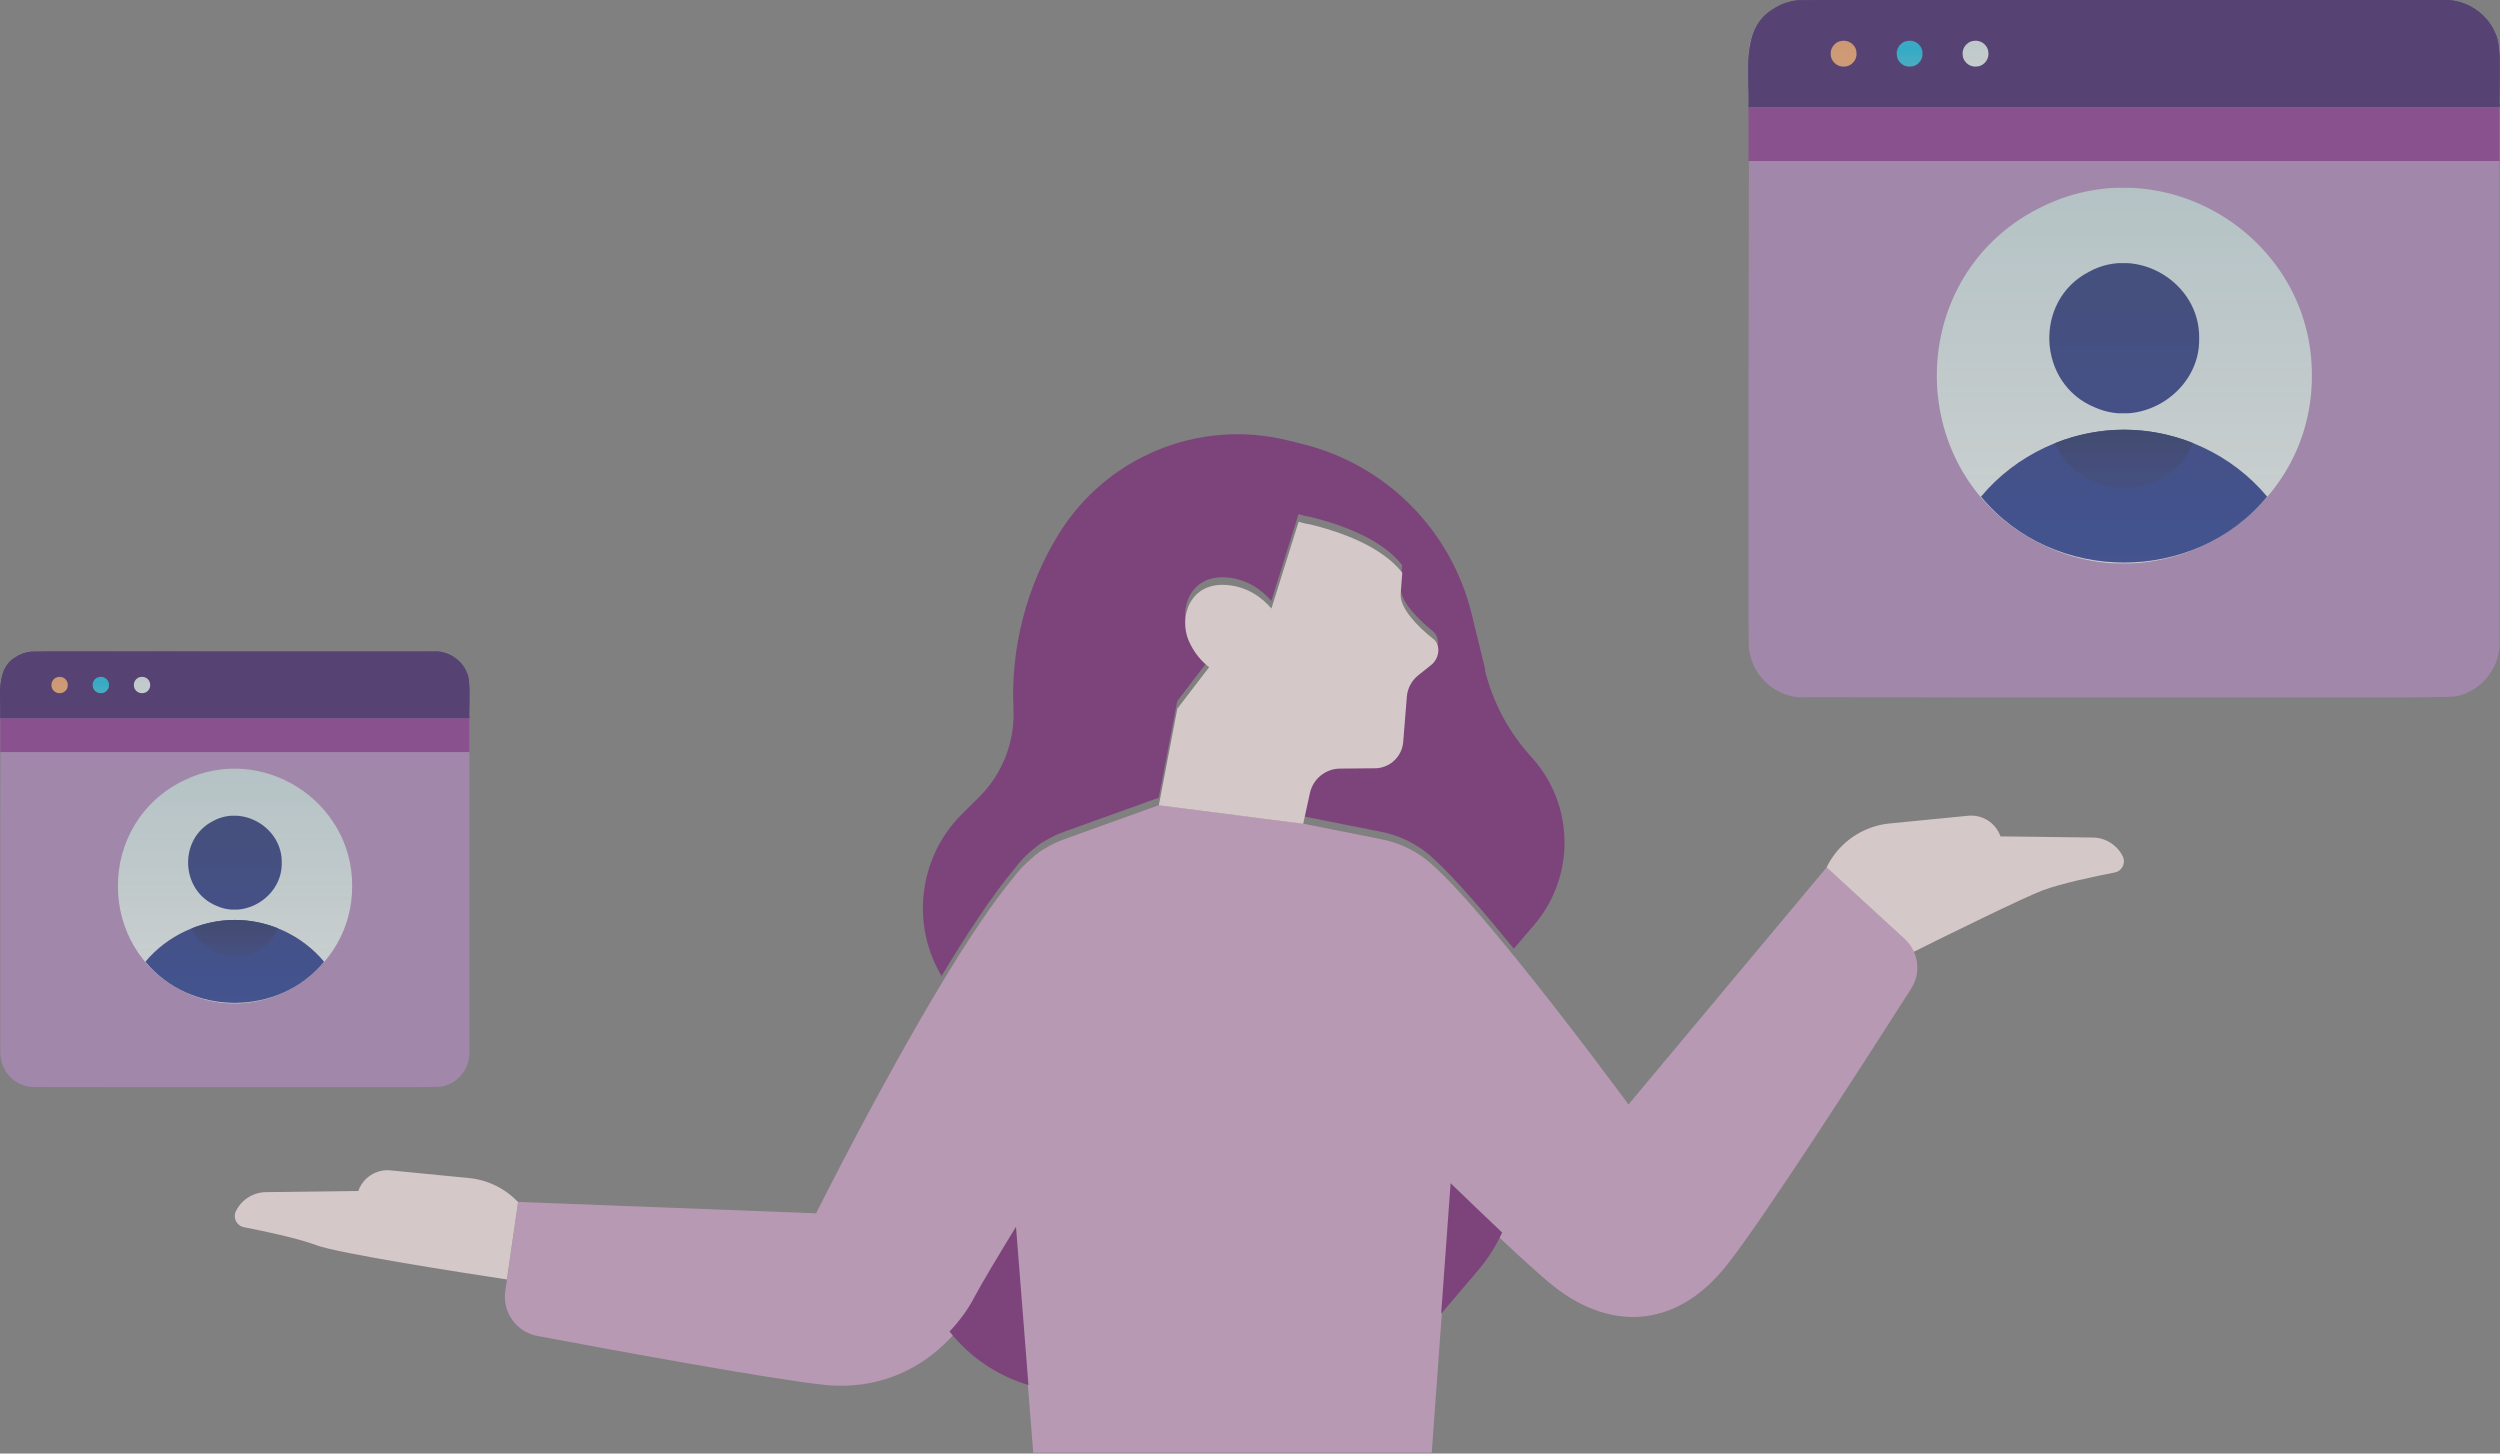 <?xml version="1.0" encoding="UTF-8"?><svg id="Layer_1" xmlns="http://www.w3.org/2000/svg" xmlns:xlink="http://www.w3.org/1999/xlink" viewBox="0 0 214.74 124.85"><rect x="0" y="0" width="214.74" height="124.85" fill="#808080" stroke="none"/><defs><style>.cls-1{fill:url(#linear-gradient-12);}.cls-1,.cls-2,.cls-3,.cls-4,.cls-5,.cls-6,.cls-7,.cls-8,.cls-9,.cls-10,.cls-11,.cls-12,.cls-13,.cls-14,.cls-15,.cls-16,.cls-17,.cls-18,.cls-19,.cls-20,.cls-21{stroke-width:0px;}.cls-22{clip-path:url(#clippath-20);}.cls-23{clip-path:url(#clippath-11);}.cls-24{clip-path:url(#clippath-16);}.cls-2{fill:url(#linear-gradient);}.cls-3{fill:#8f3a96;}.cls-25{clip-path:url(#clippath-33);}.cls-4{fill:#b28abf;}.cls-26{clip-path:url(#clippath-32);}.cls-5{fill:url(#linear-gradient-6);}.cls-6{fill:#feedeb;}.cls-27{clip-path:url(#clippath-2);}.cls-28{clip-path:url(#clippath-13);}.cls-29{clip-path:url(#clippath-37);}.cls-7{fill:#7c277b;}.cls-30{clip-path:url(#clippath-25);}.cls-31{clip-path:url(#clippath-15);}.cls-32{clip-path:url(#clippath-6);}.cls-8{fill:url(#linear-gradient-11);}.cls-33{clip-path:url(#clippath-26);}.cls-9{fill:url(#linear-gradient-5);}.cls-10{fill:none;}.cls-34{clip-path:url(#clippath-7);}.cls-35{clip-path:url(#clippath-21);}.cls-36{clip-path:url(#clippath-34);}.cls-37{clip-path:url(#clippath-1);}.cls-38{clip-path:url(#clippath-4);}.cls-39{clip-path:url(#clippath-38);}.cls-40{clip-path:url(#clippath-36);}.cls-41{clip-path:url(#clippath-27);}.cls-11{fill:url(#linear-gradient-13);}.cls-12,.cls-42{fill:#42266f;}.cls-43{clip-path:url(#clippath-12);}.cls-13{fill:url(#linear-gradient-14);}.cls-14{fill:url(#linear-gradient-2);}.cls-44{clip-path:url(#clippath-24);}.cls-45{clip-path:url(#clippath-30);}.cls-46{clip-path:url(#clippath-22);}.cls-15{fill:#d4a5cc;}.cls-16{fill:url(#linear-gradient-7);}.cls-17{fill:url(#linear-gradient-3);}.cls-47{clip-path:url(#clippath-9);}.cls-18{fill:url(#linear-gradient-9);}.cls-48{clip-path:url(#clippath-39);}.cls-49{clip-path:url(#clippath-19);}.cls-50{clip-path:url(#clippath-31);}.cls-51{clip-path:url(#clippath-3);}.cls-19{fill:url(#linear-gradient-8);}.cls-52{clip-path:url(#clippath-8);}.cls-53{opacity:.67;}.cls-54{clip-path:url(#clippath-29);}.cls-55{clip-path:url(#clippath-18);}.cls-56{clip-path:url(#clippath-14);}.cls-57{clip-path:url(#clippath-17);}.cls-58{clip-path:url(#clippath-5);}.cls-20{fill:url(#linear-gradient-10);}.cls-59{clip-path:url(#clippath-10);}.cls-60{clip-path:url(#clippath-23);}.cls-21{fill:url(#linear-gradient-4);}.cls-61{clip-path:url(#clippath-28);}.cls-62{clip-path:url(#clippath-35);}</style><clipPath id="clippath-1"><rect class="cls-10" x="43.22" y="69.14" width="121.5" height="55.71"/></clipPath><clipPath id="clippath-2"><rect class="cls-10" x="150.15" width="64.59" height="59.91"/></clipPath><clipPath id="clippath-3"><path class="cls-10" d="M154.91,0c1.21.18,54.8-.24,56,.09,1.06.21,2.04.8,2.73,1.63.69.83,1.07,1.91,1.07,2.99v50.48c0,.46-.07.93-.2,1.37-.48,1.64-1.91,2.94-3.59,3.26-1.38.26-55.04.03-56.46.07-1.08-.1-2.11-.59-2.87-1.36-.77-.76-1.26-1.8-1.36-2.87-.16-.5.07-50.43-.02-50.94-.05-2.53,2.18-4.77,4.72-4.72Z"/></clipPath><clipPath id="clippath-4"><rect class="cls-10" x="150.15" width="64.59" height="9.31"/></clipPath><clipPath id="clippath-5"><path class="cls-12" d="M209.99,0c-.46.02-55.12-.04-55.54.02-.77.07-1.52.34-2.16.77-2.84,1.7-1.97,5.71-2.09,8.43h64.51c-.09-1.35.27-5.09-.35-6.31-.69-1.74-2.49-2.94-4.36-2.91Z"/></clipPath><clipPath id="clippath-6"><rect class="cls-10" x="150.19" y="9.22" width="64.51" height="4.61"/></clipPath><clipPath id="clippath-7"><rect class="cls-10" x="157.21" y="3.43" width="2.28" height="2.4"/></clipPath><clipPath id="clippath-8"><path class="cls-10" d="M159.47,4.61c0,.07,0,.15-.02.22-.01.07-.04.14-.06.21-.03.07-.06.13-.1.19-.04.06-.09.12-.14.17-.05.05-.11.1-.17.14s-.13.08-.19.1c-.07.03-.14.05-.21.06-.07.01-.15.02-.22.02s-.15,0-.22-.02c-.07-.01-.14-.04-.21-.06-.07-.03-.13-.06-.19-.1-.06-.04-.12-.09-.17-.14s-.1-.11-.14-.17c-.04-.06-.08-.13-.1-.19-.03-.07-.05-.14-.06-.21-.01-.07-.02-.14-.02-.22s0-.15.02-.22c.01-.07.04-.14.06-.21.03-.07.06-.13.1-.19.04-.06.09-.12.14-.17s.11-.1.17-.14c.06-.04.13-.08.19-.1.07-.03.14-.05.21-.06.07-.01.15-.02.22-.02s.15,0,.22.02c.07.01.14.04.21.06.07.03.13.06.19.1s.12.09.17.14c.05.05.1.11.14.17.04.06.08.13.1.19.03.07.05.14.06.21.01.07.02.14.02.22Z"/></clipPath><linearGradient id="linear-gradient" x1="-400.68" y1="261.8" x2="-400.68" y2="261.93" gradientTransform="translate(6997.59 4474.76) scale(17.07 -17.07)" gradientUnits="userSpaceOnUse"><stop offset="0" stop-color="#f3ac71"/><stop offset=".06" stop-color="#f3ac71"/><stop offset=".12" stop-color="#f3aa71"/><stop offset=".19" stop-color="#f3aa71"/><stop offset=".25" stop-color="#f3aa71"/><stop offset=".31" stop-color="#f3aa71"/><stop offset=".38" stop-color="#f4a970"/><stop offset=".44" stop-color="#f4a970"/><stop offset=".5" stop-color="#f3a871"/><stop offset=".56" stop-color="#f3a871"/><stop offset=".62" stop-color="#f3a770"/><stop offset=".69" stop-color="#f3a770"/><stop offset=".75" stop-color="#f3a66f"/><stop offset=".81" stop-color="#f3a66f"/><stop offset=".88" stop-color="#f3a46f"/><stop offset=".94" stop-color="#f3a46f"/><stop offset="1" stop-color="#f3a36f"/></linearGradient><clipPath id="clippath-9"><rect class="cls-10" x="162.85" y="3.43" width="2.4" height="2.4"/></clipPath><clipPath id="clippath-10"><path class="cls-10" d="M165.14,4.61c0,.07,0,.15-.02.22-.01.07-.04.14-.06.21-.03.07-.06.13-.1.19-.04.06-.09.12-.14.17s-.11.1-.17.14-.13.08-.19.1c-.07.03-.14.05-.21.06-.07.01-.15.02-.22.02s-.15,0-.22-.02c-.07-.01-.14-.04-.21-.06-.07-.03-.13-.06-.19-.1-.06-.04-.12-.09-.17-.14s-.1-.11-.14-.17c-.04-.06-.08-.13-.1-.19-.03-.07-.05-.14-.06-.21-.01-.07-.02-.14-.02-.22s0-.15.02-.22c.01-.07.04-.14.06-.21.03-.07.06-.13.1-.19.04-.06.09-.12.14-.17s.11-.1.17-.14c.06-.04.13-.08.19-.1.07-.03.14-.05.21-.06.07-.01.15-.02.22-.02.07,0,.15,0,.22.02.07.01.14.03.21.06.07.03.13.06.19.1.06.04.12.09.17.14.05.05.1.11.14.17.04.06.08.13.1.2.03.07.05.14.06.21s.02.15.02.22Z"/></clipPath><linearGradient id="linear-gradient-2" x1="-400.35" y1="261.8" x2="-400.35" y2="261.93" gradientTransform="translate(6997.59 4474.76) scale(17.07 -17.07)" gradientUnits="userSpaceOnUse"><stop offset="0" stop-color="#2ec2e1"/><stop offset=".06" stop-color="#2ec2e1"/><stop offset=".12" stop-color="#2ec2e2"/><stop offset=".19" stop-color="#2ec2e2"/><stop offset=".25" stop-color="#26c2e3"/><stop offset=".31" stop-color="#25c2e3"/><stop offset=".38" stop-color="#25c2e4"/><stop offset=".44" stop-color="#20c2e5"/><stop offset=".5" stop-color="#1ac1e5"/><stop offset=".56" stop-color="#1ac1e5"/><stop offset=".62" stop-color="#14c1e6"/><stop offset=".69" stop-color="#11c1e7"/><stop offset=".75" stop-color="#11c1e7"/><stop offset=".81" stop-color="#14c0e7"/><stop offset=".88" stop-color="#1bbee7"/><stop offset=".94" stop-color="#19bfe7"/><stop offset="1" stop-color="#17bde7"/></linearGradient><clipPath id="clippath-11"><rect class="cls-10" x="168.49" y="3.43" width="2.4" height="2.4"/></clipPath><clipPath id="clippath-12"><path class="cls-10" d="M170.8,4.61c0,.07,0,.15-.02.22-.01.07-.04.14-.06.21-.03.07-.06.13-.1.19-.04.06-.09.12-.14.17s-.11.1-.17.14-.13.08-.19.1c-.07.03-.14.05-.21.06-.07.01-.15.02-.22.02s-.15,0-.22-.02c-.07-.01-.14-.04-.21-.06-.07-.03-.13-.06-.19-.1-.06-.04-.12-.09-.17-.14s-.1-.11-.14-.17c-.04-.06-.08-.13-.1-.19-.03-.07-.05-.14-.06-.21-.01-.07-.02-.14-.02-.22s0-.15.02-.22c.01-.07.04-.14.06-.21.03-.07.06-.13.1-.19.04-.06.09-.12.14-.17s.11-.1.17-.14c.06-.04.13-.08.19-.1.07-.03.14-.05.21-.06.07-.01.15-.02.22-.02s.15,0,.22.02c.07.01.14.04.21.06.07.03.13.06.19.1s.12.09.17.14.1.11.14.17c.04.06.08.13.1.19.03.07.05.14.06.21.01.07.02.14.02.22Z"/></clipPath><linearGradient id="linear-gradient-3" x1="-400.02" y1="261.8" x2="-400.02" y2="261.93" gradientTransform="translate(6997.59 4474.76) scale(17.07 -17.07)" gradientUnits="userSpaceOnUse"><stop offset="0" stop-color="#e6f2f3"/><stop offset=".12" stop-color="#e6f2f3"/><stop offset=".25" stop-color="#e5f0f1"/><stop offset=".38" stop-color="#e4eff2"/><stop offset=".5" stop-color="#e2eef0"/><stop offset=".62" stop-color="#e1eef1"/><stop offset=".75" stop-color="#e1eef0"/><stop offset=".88" stop-color="#e0ecef"/><stop offset="1" stop-color="#dfedef"/></linearGradient><clipPath id="clippath-13"><rect class="cls-10" x="166.21" y="16.03" width="32.4" height="32.4"/></clipPath><clipPath id="clippath-14"><path class="cls-10" d="M198.58,32.26c.06,11.75-12.43,19.66-23.02,14.58-12.26-5.8-12.26-23.36,0-29.16,10.6-5.07,23.08,2.83,23.02,14.58Z"/></clipPath><linearGradient id="linear-gradient-4" x1="-399.27" y1="259.3" x2="-399.27" y2="261.19" gradientTransform="translate(6997.59 4474.76) scale(17.07 -17.07)" gradientUnits="userSpaceOnUse"><stop offset="0" stop-color="#f2f8f9"/><stop offset=".02" stop-color="#f2f8f9"/><stop offset=".03" stop-color="#f2f8f8"/><stop offset=".05" stop-color="#f2f8f8"/><stop offset=".06" stop-color="#f1f8f8"/><stop offset=".08" stop-color="#f1f6f7"/><stop offset=".09" stop-color="#eff7f8"/><stop offset=".11" stop-color="#eff7f8"/><stop offset=".12" stop-color="#eff5f7"/><stop offset=".14" stop-color="#eef6f7"/><stop offset=".16" stop-color="#eef6f7"/><stop offset=".17" stop-color="#edf5f6"/><stop offset=".19" stop-color="#edf5f6"/><stop offset=".2" stop-color="#ebf5f6"/><stop offset=".22" stop-color="#ecf3f5"/><stop offset=".23" stop-color="#eaf3f5"/><stop offset=".25" stop-color="#e9f4f5"/><stop offset=".27" stop-color="#eaf2f4"/><stop offset=".28" stop-color="#e9f3f4"/><stop offset=".3" stop-color="#e9f3f4"/><stop offset=".31" stop-color="#e8f1f2"/><stop offset=".33" stop-color="#e8f1f2"/><stop offset=".34" stop-color="#e6f2f3"/><stop offset=".36" stop-color="#e6f2f3"/><stop offset=".38" stop-color="#e5f0f1"/><stop offset=".39" stop-color="#e4f0f1"/><stop offset=".41" stop-color="#e4f0f1"/><stop offset=".42" stop-color="#e2eef0"/><stop offset=".44" stop-color="#e2eef0"/><stop offset=".45" stop-color="#e1eff0"/><stop offset=".47" stop-color="#e1eef1"/><stop offset=".48" stop-color="#e1eef0"/><stop offset=".5" stop-color="#e1eef0"/><stop offset=".52" stop-color="#e0ecef"/><stop offset=".53" stop-color="#dfedf0"/><stop offset=".55" stop-color="#dfedef"/><stop offset=".56" stop-color="#deecef"/><stop offset=".58" stop-color="#deecef"/><stop offset=".59" stop-color="#ddecee"/><stop offset=".61" stop-color="#ddebee"/><stop offset=".62" stop-color="#dcebee"/><stop offset=".64" stop-color="#dbebee"/><stop offset=".66" stop-color="#dbeaed"/><stop offset=".67" stop-color="#daeaed"/><stop offset=".69" stop-color="#daeaed"/><stop offset=".7" stop-color="#d9e9ed"/><stop offset=".72" stop-color="#d9eaed"/><stop offset=".73" stop-color="#d8e9ec"/><stop offset=".75" stop-color="#d8e9ec"/><stop offset=".77" stop-color="#d7e8eb"/><stop offset=".78" stop-color="#d6e8ec"/><stop offset=".8" stop-color="#d6e8ec"/><stop offset=".81" stop-color="#d5e7eb"/><stop offset=".83" stop-color="#d5e7ea"/><stop offset=".84" stop-color="#d4e8ea"/><stop offset=".86" stop-color="#d4e6ea"/><stop offset=".88" stop-color="#d3e6e9"/><stop offset=".89" stop-color="#d3e6e9"/><stop offset=".91" stop-color="#d2e5e9"/><stop offset=".92" stop-color="#d1e5e9"/><stop offset=".94" stop-color="#d1e5e8"/><stop offset=".95" stop-color="#d0e4e8"/><stop offset=".97" stop-color="#d0e4e8"/><stop offset=".98" stop-color="#cfe4e8"/><stop offset="1" stop-color="#cfe3e6"/></linearGradient><clipPath id="clippath-15"><rect class="cls-10" x="170.05" y="36.9" width="24.72" height="11.52"/></clipPath><clipPath id="clippath-16"><path class="cls-10" d="M182.45,36.91c-4.68-.01-9.3,2.15-12.29,5.75,6.25,7.55,18.33,7.55,24.58,0-2.99-3.6-7.61-5.76-12.29-5.75Z"/></clipPath><linearGradient id="linear-gradient-5" x1="-399.27" y1="259.3" x2="-399.27" y2="259.97" gradientTransform="translate(6997.59 4474.76) scale(17.07 -17.07)" gradientUnits="userSpaceOnUse"><stop offset="0" stop-color="#293d96"/><stop offset=".06" stop-color="#283d95"/><stop offset=".12" stop-color="#263d94"/><stop offset=".19" stop-color="#263d94"/><stop offset=".25" stop-color="#263d94"/><stop offset=".31" stop-color="#263d92"/><stop offset=".38" stop-color="#263c92"/><stop offset=".44" stop-color="#263c91"/><stop offset=".5" stop-color="#273c91"/><stop offset=".56" stop-color="#273c90"/><stop offset=".62" stop-color="#273c90"/><stop offset=".69" stop-color="#273b8e"/><stop offset=".75" stop-color="#283b8d"/><stop offset=".81" stop-color="#283b8d"/><stop offset=".88" stop-color="#283b8d"/><stop offset=".94" stop-color="#283b8c"/><stop offset="1" stop-color="#283b8b"/></linearGradient><clipPath id="clippath-17"><rect class="cls-10" x="176.41" y="36.9" width="12" height="5.16"/></clipPath><clipPath id="clippath-18"><path class="cls-10" d="M182.45,36.91c-2.03,0-4.05.4-5.93,1.15,2.16,5.17,9.7,5.17,11.86,0-1.88-.75-3.9-1.14-5.93-1.15Z"/></clipPath><linearGradient id="linear-gradient-6" x1="-399.27" y1="259.68" x2="-399.27" y2="259.97" gradientTransform="translate(6997.59 4474.76) scale(17.07 -17.07)" gradientUnits="userSpaceOnUse"><stop offset="0" stop-color="#293984"/><stop offset=".03" stop-color="#293984"/><stop offset=".06" stop-color="#293982"/><stop offset=".09" stop-color="#293981"/><stop offset=".12" stop-color="#283981"/><stop offset=".16" stop-color="#28397f"/><stop offset=".19" stop-color="#28387e"/><stop offset=".22" stop-color="#28387e"/><stop offset=".25" stop-color="#28387e"/><stop offset=".28" stop-color="#28387d"/><stop offset=".31" stop-color="#28387c"/><stop offset=".34" stop-color="#28377b"/><stop offset=".38" stop-color="#29367a"/><stop offset=".41" stop-color="#293679"/><stop offset=".44" stop-color="#293578"/><stop offset=".47" stop-color="#293679"/><stop offset=".5" stop-color="#293578"/><stop offset=".53" stop-color="#293577"/><stop offset=".56" stop-color="#293476"/><stop offset=".59" stop-color="#293475"/><stop offset=".62" stop-color="#283474"/><stop offset=".66" stop-color="#273472"/><stop offset=".69" stop-color="#273471"/><stop offset=".72" stop-color="#283371"/><stop offset=".75" stop-color="#273470"/><stop offset=".78" stop-color="#26346f"/><stop offset=".81" stop-color="#26346e"/><stop offset=".84" stop-color="#25346e"/><stop offset=".88" stop-color="#25336d"/><stop offset=".91" stop-color="#25336c"/><stop offset=".94" stop-color="#24336b"/><stop offset=".97" stop-color="#24336b"/><stop offset="1" stop-color="#24326a"/></linearGradient><clipPath id="clippath-19"><rect class="cls-10" x="175.93" y="22.51" width="13.08" height="13.08"/></clipPath><clipPath id="clippath-20"><path class="cls-10" d="M188.9,29.05c.11,4.48-4.82,7.77-8.92,5.96-4.99-2-5.34-9.17-.57-11.65,4.17-2.33,9.57.92,9.49,5.69Z"/></clipPath><linearGradient id="linear-gradient-7" x1="-399.27" y1="260.06" x2="-399.27" y2="260.81" gradientTransform="translate(6997.59 4474.76) scale(17.07 -17.07)" gradientUnits="userSpaceOnUse"><stop offset="0" stop-color="#293a89"/><stop offset=".06" stop-color="#293a89"/><stop offset=".12" stop-color="#293a88"/><stop offset=".19" stop-color="#293987"/><stop offset=".25" stop-color="#293a86"/><stop offset=".31" stop-color="#283a85"/><stop offset=".38" stop-color="#283a85"/><stop offset=".44" stop-color="#293984"/><stop offset=".5" stop-color="#293982"/><stop offset=".56" stop-color="#293981"/><stop offset=".62" stop-color="#283981"/><stop offset=".69" stop-color="#28397f"/><stop offset=".75" stop-color="#28387f"/><stop offset=".81" stop-color="#28387e"/><stop offset=".88" stop-color="#28387e"/><stop offset=".94" stop-color="#28387d"/><stop offset="1" stop-color="#28387c"/></linearGradient><clipPath id="clippath-21"><rect class="cls-10" y="55.96" width="40.34" height="37.42"/></clipPath><clipPath id="clippath-22"><path class="cls-10" d="M2.97,55.96c.76.11,34.23-.15,34.98.06.66.13,1.28.5,1.7,1.02.43.52.67,1.19.67,1.87,0,0,0,31.53,0,31.53,0,.29-.04.58-.13.86-.3,1.02-1.2,1.84-2.24,2.03-.86.16-34.38.02-35.27.04-.67-.06-1.32-.37-1.79-.85-.48-.48-.78-1.12-.85-1.79-.1-.31.04-31.5-.01-31.82-.03-1.58,1.36-2.98,2.95-2.95Z"/></clipPath><clipPath id="clippath-23"><rect class="cls-10" y="55.96" width="40.34" height="5.81"/></clipPath><clipPath id="clippath-24"><path class="cls-12" d="M37.37,55.96c-.29.01-34.43-.03-34.69.01-.48.05-.95.21-1.35.48-1.78,1.06-1.23,3.56-1.31,5.26h40.3c-.06-.84.17-3.18-.22-3.94-.43-1.08-1.56-1.83-2.72-1.82Z"/></clipPath><clipPath id="clippath-25"><rect class="cls-10" x=".02" y="61.72" width="40.3" height="2.88"/></clipPath><clipPath id="clippath-26"><rect class="cls-10" x="4.41" y="58.1" width="1.42" height="1.5"/></clipPath><clipPath id="clippath-27"><path class="cls-10" d="M5.82,58.84s0,.09-.01.14c0,.05-.02.09-.04.13-.02.04-.04.08-.06.12-.03.04-.05.07-.09.11-.03.03-.07.06-.11.09s-.08.05-.12.06c-.04.02-.09.03-.13.04-.05,0-.09.01-.14.01s-.09,0-.14-.01c-.05,0-.09-.02-.13-.04-.04-.02-.08-.04-.12-.06-.04-.03-.07-.05-.11-.09s-.06-.07-.09-.11c-.03-.04-.05-.08-.06-.12-.02-.04-.03-.09-.04-.13,0-.05-.01-.09-.01-.14s0-.09.01-.14c0-.05.02-.09.04-.13.02-.04.04-.08.06-.12.03-.04.05-.07.09-.11s.07-.06.11-.09c.04-.03.08-.05.12-.06.04-.02.09-.03.13-.04.05,0,.09-.01.14-.01s.09,0,.14.01c.05,0,.09.02.13.04.04.02.08.04.12.06s.07.05.11.09c.03.03.06.07.09.11.03.04.05.08.06.12.02.04.03.09.04.13,0,.05.01.09.01.14Z"/></clipPath><linearGradient id="linear-gradient-8" x1="-409.66" y1="258.65" x2="-409.66" y2="258.73" xlink:href="#linear-gradient"/><clipPath id="clippath-28"><rect class="cls-10" x="7.93" y="58.1" width="1.5" height="1.5"/></clipPath><clipPath id="clippath-29"><path class="cls-10" d="M9.36,58.84s0,.09-.01.14c0,.05-.02.09-.04.13-.02.04-.04.08-.06.12-.03.04-.05.07-.09.11s-.07.06-.11.09-.08.05-.12.06c-.04.02-.09.03-.13.04-.05,0-.09.01-.14.01s-.09,0-.14-.01c-.05,0-.09-.02-.13-.04-.04-.02-.08-.04-.12-.06-.04-.03-.07-.05-.11-.09s-.06-.07-.09-.11c-.03-.04-.05-.08-.06-.12-.02-.04-.03-.09-.04-.13,0-.05-.01-.09-.01-.14s0-.09.01-.14c0-.05.02-.09.04-.13.02-.04.04-.08.06-.12.03-.04.05-.07.09-.11s.07-.06.11-.09c.04-.03.08-.05.12-.06.04-.02.09-.03.13-.04.05,0,.09-.01.14-.01.05,0,.09,0,.14.01.05,0,.09.02.13.04.04.02.08.04.12.06.04.03.07.05.11.09.03.03.06.07.09.11.03.04.05.08.06.12.02.04.03.09.04.13s.01.09.01.14Z"/></clipPath><linearGradient id="linear-gradient-9" x1="-409.45" y1="258.65" x2="-409.45" y2="258.73" xlink:href="#linear-gradient-2"/><clipPath id="clippath-30"><rect class="cls-10" x="11.45" y="58.1" width="1.5" height="1.5"/></clipPath><clipPath id="clippath-31"><path class="cls-10" d="M12.9,58.84s0,.09-.01.14c0,.05-.02.09-.04.13-.02.04-.04.08-.06.12-.03.04-.05.07-.09.11s-.07.06-.11.09-.08.05-.12.06c-.04.02-.09.03-.13.04-.05,0-.09.01-.14.01s-.09,0-.14-.01c-.05,0-.09-.02-.13-.04-.04-.02-.08-.04-.12-.06-.04-.03-.07-.05-.11-.09s-.06-.07-.09-.11c-.03-.04-.05-.08-.06-.12-.02-.04-.03-.09-.04-.13,0-.05-.01-.09-.01-.14s0-.09.01-.14c0-.05.02-.09.04-.13.02-.04.04-.08.06-.12.03-.04.05-.07.09-.11s.07-.06.11-.09c.04-.03.08-.05.12-.06.04-.02.09-.03.13-.04.05,0,.09-.01.14-.01s.09,0,.14.01c.05,0,.09.02.13.04.04.02.08.04.12.06s.07.05.11.09.06.07.09.11c.03.04.05.08.06.12.02.04.03.09.04.13,0,.05.01.09.01.14Z"/></clipPath><linearGradient id="linear-gradient-10" x1="-409.24" y1="258.65" x2="-409.24" y2="258.73" xlink:href="#linear-gradient-3"/><clipPath id="clippath-32"><rect class="cls-10" x="10.03" y="65.97" width="20.24" height="20.24"/></clipPath><clipPath id="clippath-33"><path class="cls-10" d="M30.25,76.11c.03,7.34-7.76,12.28-14.38,9.11-7.66-3.62-7.66-14.59,0-18.22,6.62-3.17,14.42,1.77,14.38,9.11Z"/></clipPath><linearGradient id="linear-gradient-11" x1="-408.78" y1="257.09" x2="-408.78" y2="258.27" xlink:href="#linear-gradient-4"/><clipPath id="clippath-34"><rect class="cls-10" x="12.43" y="79.01" width="15.44" height="7.19"/></clipPath><clipPath id="clippath-35"><path class="cls-10" d="M20.17,79.02c-2.92,0-5.81,1.34-7.68,3.59,3.9,4.71,11.45,4.71,15.35,0-1.87-2.25-4.75-3.6-7.68-3.59Z"/></clipPath><linearGradient id="linear-gradient-12" x1="-408.78" y1="257.09" x2="-408.78" y2="257.51" xlink:href="#linear-gradient-5"/><clipPath id="clippath-36"><rect class="cls-10" x="16.4" y="79.01" width="7.49" height="3.22"/></clipPath><clipPath id="clippath-37"><path class="cls-10" d="M20.17,79.02c-1.27,0-2.53.25-3.7.72,1.35,3.23,6.06,3.23,7.41,0-1.18-.47-2.44-.72-3.7-.72Z"/></clipPath><linearGradient id="linear-gradient-13" x1="-408.78" y1="257.32" x2="-408.78" y2="257.51" xlink:href="#linear-gradient-6"/><clipPath id="clippath-38"><rect class="cls-10" x="16.1" y="70.02" width="8.17" height="8.17"/></clipPath><clipPath id="clippath-39"><path class="cls-10" d="M24.2,74.1c.07,2.8-3.01,4.86-5.57,3.72-3.12-1.25-3.34-5.73-.36-7.28,2.6-1.45,5.98.58,5.93,3.55Z"/></clipPath><linearGradient id="linear-gradient-14" x1="-408.78" y1="257.56" x2="-408.78" y2="258.03" xlink:href="#linear-gradient-7"/></defs><g class="cls-53"><g class="cls-37"><path class="cls-15" d="M164.18,84.89c-3.61,5.66-12.74,19.89-15.91,23.85-4.43,5.54-10.24,5.65-15.31,1.34-1.06-.9-2.43-2.15-3.93-3.56-1.4-1.32-2.93-2.78-4.42-4.23l-.81,11.19-.82,11.3h-34.23l-.41-5.16-1.07-13.6c-1.62,2.65-2.97,4.91-3.6,6.09-.53,1-1.24,1.99-2.11,2.9-2.43,2.55-6.11,4.44-10.79,3.94-4.82-.52-18.38-3.03-24.62-4.2-1.8-.34-3.01-2.04-2.75-3.85l.15-1.01.96-6.65h0s25.59.98,25.59.98c0,0,5.38-10.79,10.78-19.75,2.18-3.62,4.37-6.94,6.2-9.12.39-.54.85-1.01,1.35-1.46.17-.16.34-.31.5-.44.29-.24.57-.44.83-.57h0c.52-.32,1.08-.59,1.67-.8l8.11-2.92,12.4,1.59,6.73,1.34c1.33.26,2.54.81,3.59,1.56h0s.03.02.04.03c.31.23.67.54,1.06.9,1.76,1.64,4.21,4.49,6.7,7.55,4.86,5.98,9.82,12.74,9.82,12.74l17.03-20.38,6.71,6.16c.34.32.6.69.78,1.09.44.99.4,2.17-.22,3.14Z"/></g><path class="cls-7" d="M124.61,101.64c1.5,1.45,3.02,2.91,4.42,4.23-.53,1.15-1.22,2.25-2.08,3.26l-3.16,3.71.81-11.19ZM83.67,111.47c-.53,1-1.24,1.99-2.11,2.9,1.73,2.2,4.1,3.8,6.78,4.6l-1.07-13.6c-1.62,2.65-2.97,4.91-3.6,6.09ZM127.58,57.52l-1.17-4.79c-1.76-7.21-7.38-12.85-14.6-14.61l-1.22-.3c-7.62-1.87-15.56,1.4-19.67,8.08-2.76,4.5-4.11,9.73-3.87,15,.13,2.84-.95,5.59-2.97,7.59-.43.43-.89.88-1.37,1.35-3.67,3.59-4.5,9.19-2.01,13.69l.17.31c2.18-3.62,4.37-6.94,6.2-9.13.52-.71,1.14-1.35,1.85-1.9.29-.24.57-.44.83-.57h0c.52-.32,1.08-.59,1.67-.8l8.11-2.92,1.59-8.3,2.73-3.56c-.66-.51-1.29-1.23-1.74-2.24-.9-2.01.05-5.08,3.26-4.82,1.88.15,3.12,1.19,3.83,2.02l2.34-7.46c.32.11.68.19,1.05.25,4.82,1.19,6.94,2.95,7.85,4.14-.05.7-.11,1.33-.14,1.83-.07,1.22,1.46,2.78,2.75,3.81.74.59.55,1.78-.21,2.33l-1.03.82c-.58.46-.95,1.14-1,1.88l-.31,3.86c-.1,1.22-1.08,2.19-2.31,2.26l-3.12.03c-1.24.01-2.31.88-2.58,2.09l-.58,2.65,6.73,1.34c1.33.26,2.54.81,3.59,1.56h0s.03.02.04.03c.38.27.73.58,1.06.9,1.76,1.64,4.21,4.49,6.7,7.55l1.73-2.02c3.59-4.19,3.49-10.39-.23-14.46-1.94-2.12-3.31-4.69-3.99-7.48Z"/><path class="cls-6" d="M123.08,54.84c.74.59.55,1.78-.21,2.33l-1.03.82c-.58.46-.95,1.14-1,1.88l-.31,3.86c-.1,1.22-1.08,2.19-2.31,2.26l-3.12.03c-1.24.01-2.31.88-2.58,2.09l-.58,2.65-12.4-1.59,1.59-8.3,2.73-3.56c-.66-.51-1.29-1.23-1.74-2.24-.89-2.01.05-5.08,3.26-4.82,1.88.15,3.12,1.19,3.83,2.02l2.34-7.46c.32.11.68.19,1.05.25,4.82,1.19,6.94,2.95,7.85,4.14-.05.7-.11,1.33-.14,1.83-.07,1.22,1.46,2.78,2.75,3.81ZM33.55,100.53c-1.22-.12-2.37.61-2.77,1.77l-7.93.1c-1.1.01-2.09.64-2.58,1.62-.29.58.05,1.27.68,1.39,1.68.33,4.64.95,6.2,1.54,1.87.71,12.73,2.4,16.39,2.95l.96-6.65c-1.1-1.15-2.58-1.9-4.22-2.06l-6.74-.66ZM182.34,73.56c-.49-.98-1.49-1.61-2.58-1.62l-7.93-.1c-.4-1.16-1.55-1.89-2.77-1.77l-6.74.66c-2.34.23-4.39,1.65-5.42,3.77l6.71,6.16c.34.31.6.69.78,1.09,3.1-1.54,9.38-4.63,11.06-5.27,1.56-.59,4.52-1.21,6.2-1.54.63-.12.97-.81.68-1.39Z"/><g class="cls-27"><g class="cls-51"><path class="cls-4" d="M150.19,0v59.91h64.51V0h-64.51Z"/></g></g><g class="cls-38"><path class="cls-42" d="M209.99,0c-.46.02-55.12-.04-55.54.02-.77.07-1.52.34-2.16.77-2.84,1.7-1.97,5.71-2.09,8.43h64.51c-.09-1.35.27-5.09-.35-6.31-.69-1.74-2.49-2.94-4.36-2.91Z"/><g class="cls-58"><path class="cls-12" d="M150.19,0v9.22h64.51V0h-64.51Z"/></g></g><g class="cls-32"><path class="cls-3" d="M150.19,9.22v4.61h64.51v-4.61h-64.51Z"/></g><g class="cls-34"><g class="cls-52"><path class="cls-2" d="M157.23,3.49v2.24h2.24v-2.24h-2.24Z"/></g></g><g class="cls-47"><g class="cls-59"><path class="cls-14" d="M162.89,3.49v2.24h2.24v-2.24h-2.24Z"/></g></g><g class="cls-23"><g class="cls-43"><path class="cls-17" d="M168.56,3.49v2.24h2.24v-2.24h-2.24Z"/></g></g><g class="cls-28"><g class="cls-56"><path class="cls-21" d="M166.32,16.13v32.26h32.26V16.13h-32.26Z"/></g></g><g class="cls-31"><g class="cls-24"><path class="cls-9" d="M170.16,36.91v11.44h24.58v-11.44h-24.58Z"/></g></g><g class="cls-57"><g class="cls-55"><path class="cls-5" d="M176.52,36.91v5.06h11.86v-5.06h-11.86Z"/></g></g><g class="cls-49"><g class="cls-22"><path class="cls-16" d="M176,22.6v12.9h12.9v-12.9h-12.9Z"/></g></g><g class="cls-35"><g class="cls-46"><path class="cls-4" d="M.02,55.96v37.42h40.3v-37.42H.02Z"/></g></g><g class="cls-60"><path class="cls-42" d="M37.37,55.96c-.29.01-34.43-.03-34.69.01-.48.05-.95.21-1.35.48-1.78,1.06-1.23,3.56-1.31,5.26h40.3c-.06-.84.17-3.18-.22-3.94-.43-1.08-1.56-1.83-2.72-1.82Z"/><g class="cls-44"><path class="cls-12" d="M.02,55.96v5.76h40.3v-5.76H.02Z"/></g></g><g class="cls-30"><path class="cls-3" d="M.02,61.72v2.88h40.3v-2.88H.02Z"/></g><g class="cls-33"><g class="cls-41"><path class="cls-19" d="M4.42,58.14v1.4h1.4v-1.4h-1.4Z"/></g></g><g class="cls-61"><g class="cls-54"><path class="cls-18" d="M7.96,58.14v1.4h1.4v-1.4h-1.4Z"/></g></g><g class="cls-45"><g class="cls-50"><path class="cls-20" d="M11.5,58.14v1.4h1.4v-1.4h-1.4Z"/></g></g><g class="cls-26"><g class="cls-25"><path class="cls-8" d="M10.1,66.03v20.15h20.15v-20.15H10.1Z"/></g></g><g class="cls-36"><g class="cls-62"><path class="cls-1" d="M12.5,79.02v7.14h15.35v-7.14h-15.35Z"/></g></g><g class="cls-40"><g class="cls-29"><path class="cls-11" d="M16.47,79.02v3.16h7.41v-3.16h-7.41Z"/></g></g><g class="cls-39"><g class="cls-48"><path class="cls-13" d="M16.14,70.07v8.06h8.06v-8.06h-8.06Z"/></g></g></g></svg>